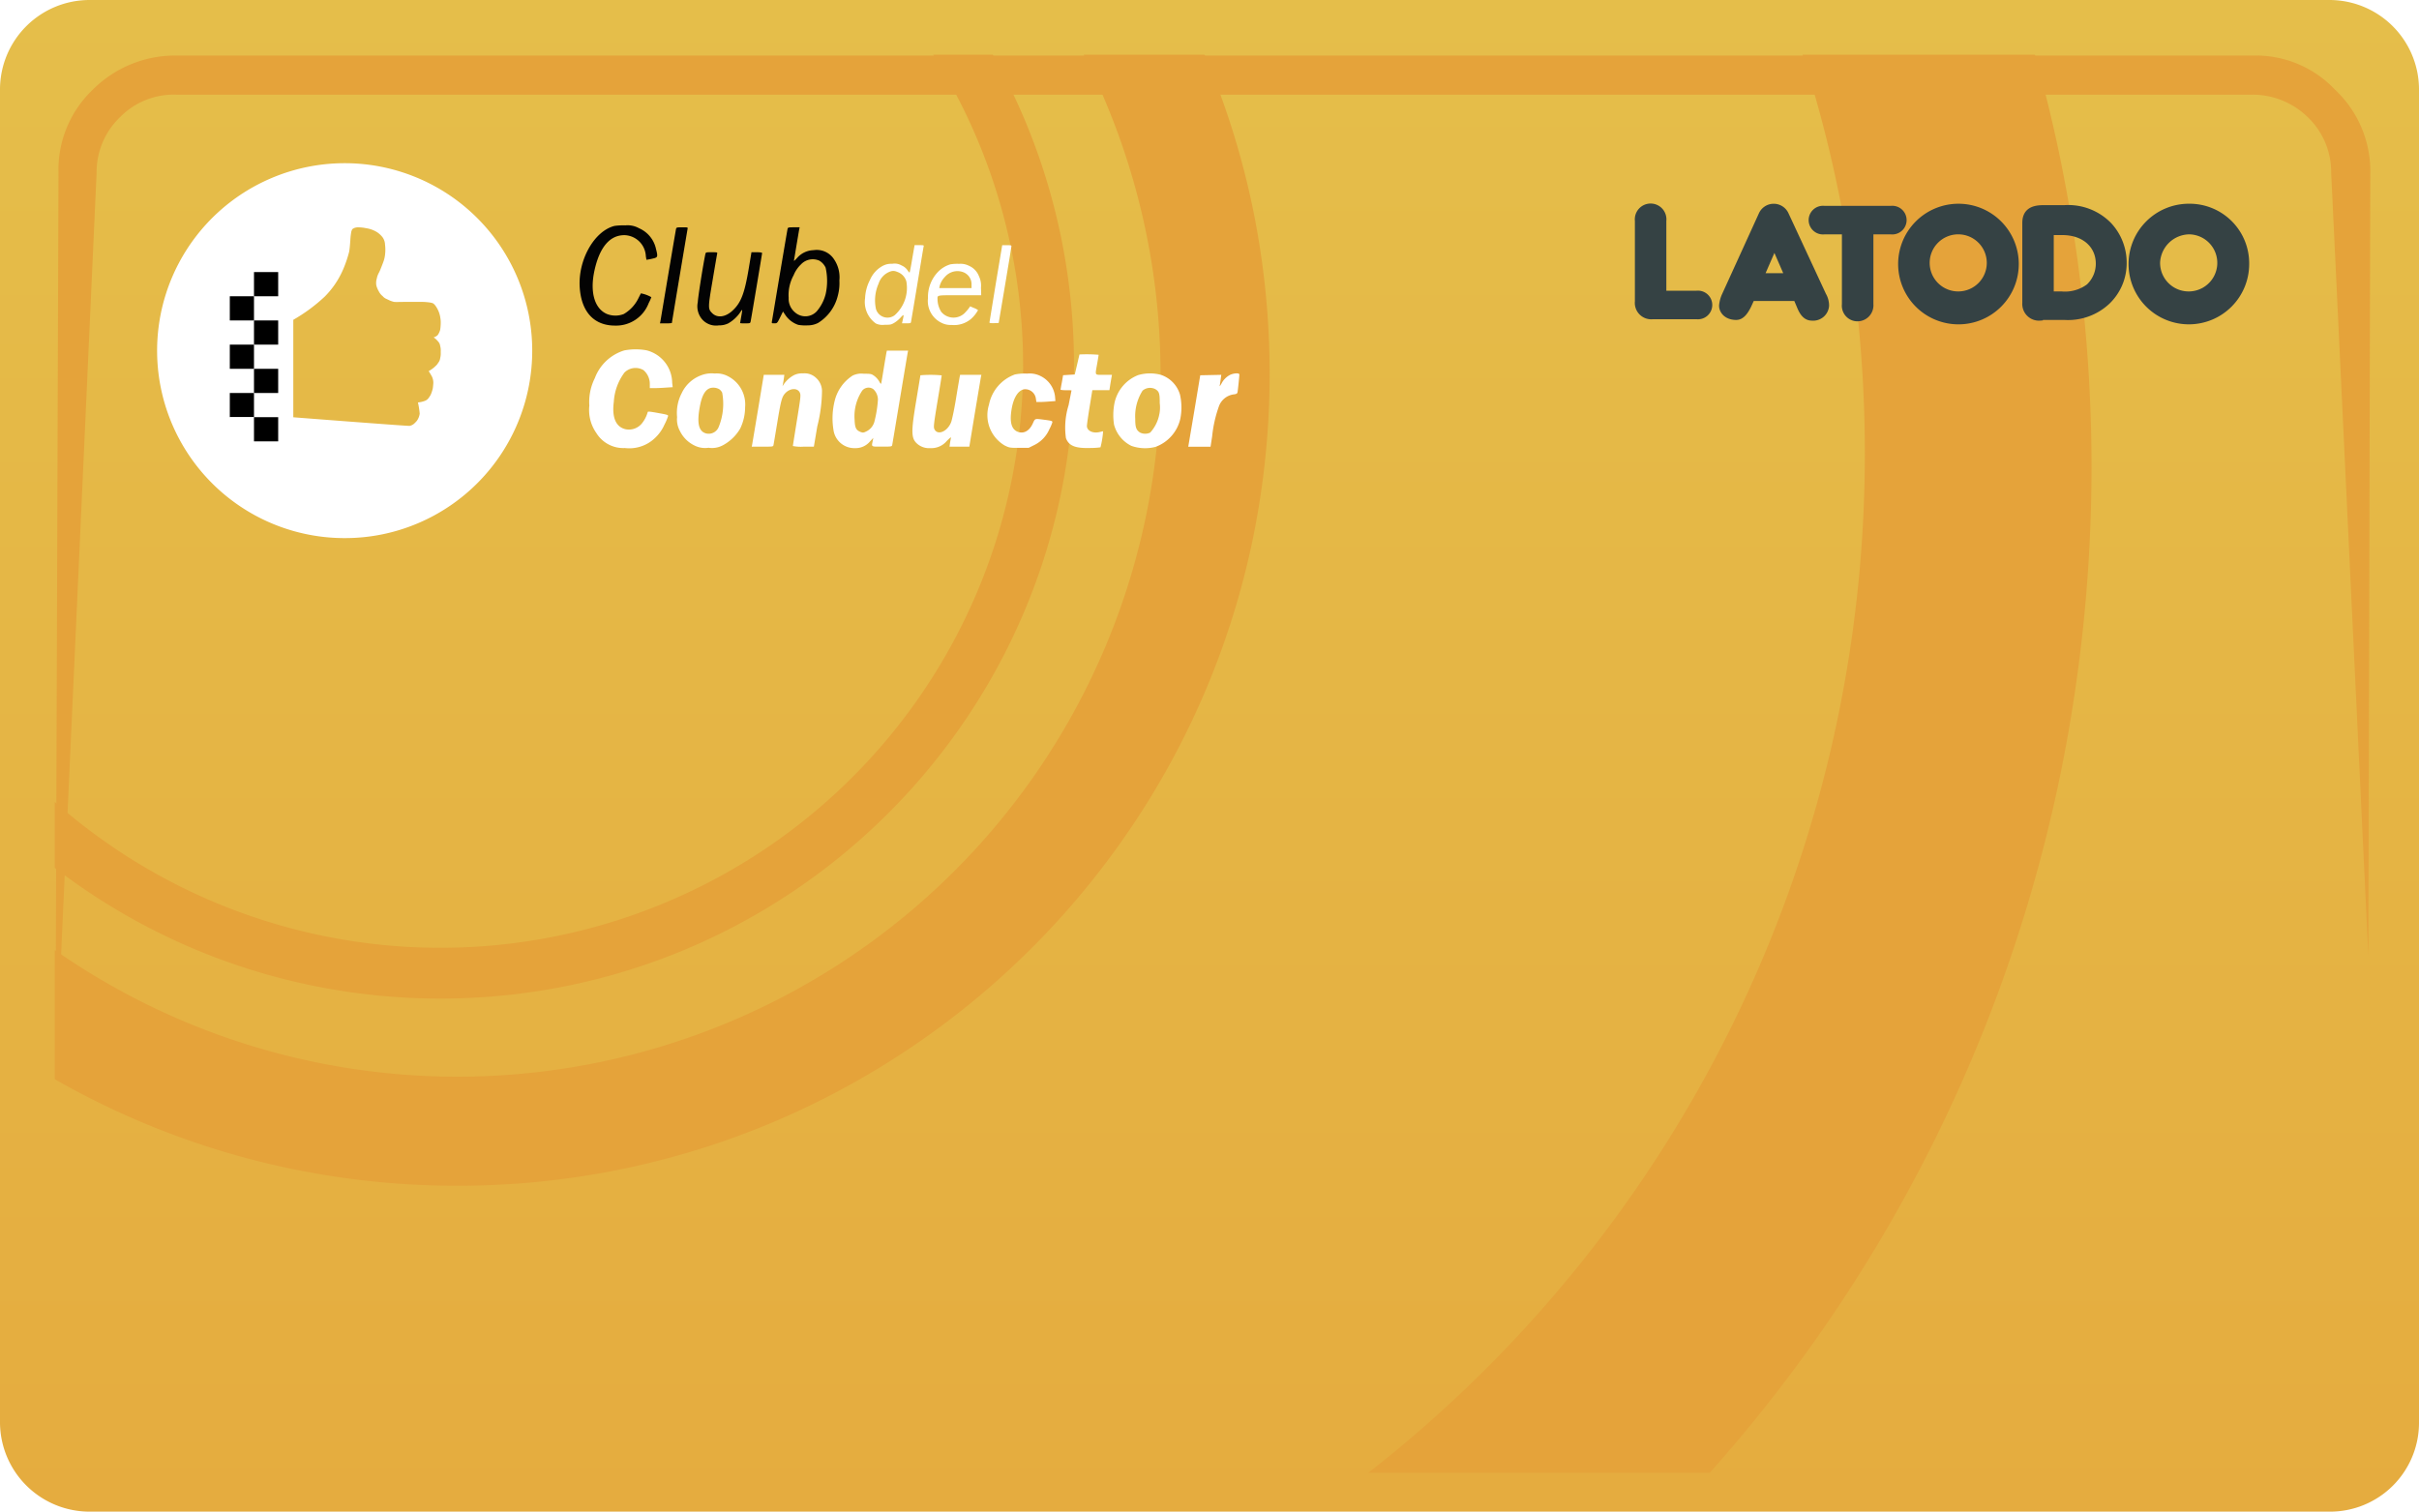 <svg xmlns="http://www.w3.org/2000/svg" xmlns:xlink="http://www.w3.org/1999/xlink" width="200" height="125.01" viewBox="0 0 200 125.01">
  <defs>
    <style>
      .cls-1 {
        fill: none;
        stroke: red;
        stroke-width: 4px;
      }

      .cls-2 {
        fill: url(#linear-gradient);
      }

      .cls-3 {
        clip-path: url(#clip-path);
      }

      .cls-4 {
        fill: #e5a33a;
      }

      .cls-5 {
        fill: #354244;
        stroke: #354244;
        stroke-width: 0.5px;
      }

      .cls-6 {
        fill: #fff;
      }

      .cls-7 {
        fill: #030303;
      }

      .cls-8 {
        filter: url(#Trazado_226);
      }

      .cls-9 {
        filter: url(#Trazado_225);
      }

      .cls-10 {
        filter: url(#Trazado_224);
      }

      .cls-11 {
        filter: url(#Trazado_223);
      }

      .cls-12 {
        filter: url(#Trazado_222);
      }

      .cls-13 {
        filter: url(#Trazado_221);
      }

      .cls-14 {
        filter: url(#Trazado_220);
      }

      .cls-15 {
        filter: url(#Trazado_219);
      }

      .cls-16 {
        filter: url(#Trazado_218);
      }

      .cls-17 {
        filter: url(#Trazado_217);
      }

      .cls-18 {
        filter: url(#Trazado_216);
      }

      .cls-19 {
        filter: url(#Trazado_215);
      }

      .cls-20 {
        filter: url(#Trazado_214);
      }

      .cls-21 {
        filter: url(#Trazado_213);
      }

      .cls-22 {
        filter: url(#Trazado_212);
      }

      .cls-23 {
        filter: url(#Trazado_211);
      }

      .cls-24 {
        filter: url(#Sustracción_1);
      }
    </style>
    <linearGradient id="linear-gradient" x1="0.5" x2="0.5" y2="1" gradientUnits="objectBoundingBox">
      <stop offset="0" stop-color="#e5be4a"/>
      <stop offset="1" stop-color="#e5ac3f"/>
    </linearGradient>
    <clipPath id="clip-path">
      <rect id="Rectángulo_116" data-name="Rectángulo 116" class="cls-1" width="191.45" height="117.267" rx="8"/>
    </clipPath>
    <filter id="Sustracción_1" x="12" y="12.5" width="32" height="32" filterUnits="userSpaceOnUse">
      <feOffset dx="1" dy="1" input="SourceAlpha"/>
      <feGaussianBlur result="blur"/>
      <feFlood flood-color="#caa846"/>
      <feComposite operator="in" in2="blur"/>
      <feComposite in="SourceGraphic"/>
    </filter>
    <filter id="Trazado_211" x="46.926" y="17.638" width="7.417" height="9.288" filterUnits="userSpaceOnUse">
      <feOffset dx="1" dy="1" input="SourceAlpha"/>
      <feGaussianBlur result="blur-2"/>
      <feFlood flood-color="#caa846"/>
      <feComposite operator="in" in2="blur-2"/>
      <feComposite in="SourceGraphic"/>
    </filter>
    <filter id="Trazado_212" x="53.574" y="17.803" width="3.295" height="8.941" filterUnits="userSpaceOnUse">
      <feOffset dx="1" dy="1" input="SourceAlpha"/>
      <feGaussianBlur result="blur-3"/>
      <feFlood flood-color="#caa846"/>
      <feComposite operator="in" in2="blur-3"/>
      <feComposite in="SourceGraphic"/>
    </filter>
    <filter id="Trazado_213" x="62.812" y="17.803" width="6.59" height="9.115" filterUnits="userSpaceOnUse">
      <feOffset dx="1" dy="1" input="SourceAlpha"/>
      <feGaussianBlur result="blur-4"/>
      <feFlood flood-color="#caa846"/>
      <feComposite operator="in" in2="blur-4"/>
      <feComposite in="SourceGraphic"/>
    </filter>
    <filter id="Trazado_214" x="70.518" y="19.282" width="5.854" height="7.58" filterUnits="userSpaceOnUse">
      <feOffset dx="1" dy="1" input="SourceAlpha"/>
      <feGaussianBlur result="blur-5"/>
      <feFlood flood-color="#caa846"/>
      <feComposite operator="in" in2="blur-5"/>
      <feComposite in="SourceGraphic"/>
    </filter>
    <filter id="Trazado_215" x="80.81" y="19.282" width="2.819" height="7.45" filterUnits="userSpaceOnUse">
      <feOffset dx="1" dy="1" input="SourceAlpha"/>
      <feGaussianBlur result="blur-6"/>
      <feFlood flood-color="#caa846"/>
      <feComposite operator="in" in2="blur-6"/>
      <feComposite in="SourceGraphic"/>
    </filter>
    <filter id="Trazado_216" x="75.733" y="20.824" width="5.396" height="6.057" filterUnits="userSpaceOnUse">
      <feOffset dx="1" dy="1" input="SourceAlpha"/>
      <feGaussianBlur result="blur-7"/>
      <feFlood flood-color="#caa846"/>
      <feComposite operator="in" in2="blur-7"/>
      <feComposite in="SourceGraphic"/>
    </filter>
    <filter id="Trazado_217" x="56.686" y="19.864" width="6.327" height="7.054" filterUnits="userSpaceOnUse">
      <feOffset dx="1" dy="1" input="SourceAlpha"/>
      <feGaussianBlur result="blur-8"/>
      <feFlood flood-color="#caa846"/>
      <feComposite operator="in" in2="blur-8"/>
      <feComposite in="SourceGraphic"/>
    </filter>
    <filter id="Trazado_218" x="47.733" y="27.888" width="7.892" height="9.169" filterUnits="userSpaceOnUse">
      <feOffset dx="1" dy="1" input="SourceAlpha"/>
      <feGaussianBlur result="blur-9"/>
      <feFlood flood-color="#caa846"/>
      <feComposite operator="in" in2="blur-9"/>
      <feComposite in="SourceGraphic"/>
    </filter>
    <filter id="Trazado_219" x="67.833" y="28.002" width="7.251" height="9.062" filterUnits="userSpaceOnUse">
      <feOffset dx="1" dy="1" input="SourceAlpha"/>
      <feGaussianBlur result="blur-10"/>
      <feFlood flood-color="#caa846"/>
      <feComposite operator="in" in2="blur-10"/>
      <feComposite in="SourceGraphic"/>
    </filter>
    <filter id="Trazado_220" x="86.687" y="28.301" width="5.25" height="8.755" filterUnits="userSpaceOnUse">
      <feOffset dx="1" dy="1" input="SourceAlpha"/>
      <feGaussianBlur result="blur-11"/>
      <feFlood flood-color="#caa846"/>
      <feComposite operator="in" in2="blur-11"/>
      <feComposite in="SourceGraphic"/>
    </filter>
    <filter id="Trazado_221" x="54.984" y="29.89" width="6.631" height="7.144" filterUnits="userSpaceOnUse">
      <feOffset dx="1" dy="1" input="SourceAlpha"/>
      <feGaussianBlur result="blur-12"/>
      <feFlood flood-color="#caa846"/>
      <feComposite operator="in" in2="blur-12"/>
      <feComposite in="SourceGraphic"/>
    </filter>
    <filter id="Trazado_222" x="61.148" y="29.881" width="6.826" height="7.062" filterUnits="userSpaceOnUse">
      <feOffset dx="1" dy="1" input="SourceAlpha"/>
      <feGaussianBlur result="blur-13"/>
      <feFlood flood-color="#caa846"/>
      <feComposite operator="in" in2="blur-13"/>
      <feComposite in="SourceGraphic"/>
    </filter>
    <filter id="Trazado_223" x="80.678" y="29.899" width="6.59" height="7.136" filterUnits="userSpaceOnUse">
      <feOffset dx="1" dy="1" input="SourceAlpha"/>
      <feGaussianBlur result="blur-14"/>
      <feFlood flood-color="#caa846"/>
      <feComposite operator="in" in2="blur-14"/>
      <feComposite in="SourceGraphic"/>
    </filter>
    <filter id="Trazado_224" x="91.05" y="29.88" width="6.633" height="7.185" filterUnits="userSpaceOnUse">
      <feOffset dx="1" dy="1" input="SourceAlpha"/>
      <feGaussianBlur result="blur-15"/>
      <feFlood flood-color="#caa846"/>
      <feComposite operator="in" in2="blur-15"/>
      <feComposite in="SourceGraphic"/>
    </filter>
    <filter id="Trazado_225" x="97.247" y="29.882" width="5.225" height="7.062" filterUnits="userSpaceOnUse">
      <feOffset dx="1" dy="1" input="SourceAlpha"/>
      <feGaussianBlur result="blur-16"/>
      <feFlood flood-color="#caa846"/>
      <feComposite operator="in" in2="blur-16"/>
      <feComposite in="SourceGraphic"/>
    </filter>
    <filter id="Trazado_226" x="74.443" y="30.003" width="6.703" height="7.062" filterUnits="userSpaceOnUse">
      <feOffset dx="1" dy="1" input="SourceAlpha"/>
      <feGaussianBlur result="blur-17"/>
      <feFlood flood-color="#caa846"/>
      <feComposite operator="in" in2="blur-17"/>
      <feComposite in="SourceGraphic"/>
    </filter>
  </defs>
  <g id="Club_del_conductor" data-name="Club del conductor" transform="translate(-1322 -225.5)">
    <g id="Grupo_370" data-name="Grupo 370" transform="translate(1322 225.5)">
      <g id="Club_del_conductor-2" data-name="Club del conductor" transform="translate(0 0)">
        <g id="Grupo_354" data-name="Grupo 354" transform="translate(0)">
          <path id="Trazado_179" data-name="Trazado 179" class="cls-2" d="M.3,7.324A7.407,7.407,0,0,1,7.707,0H192.893A7.407,7.407,0,0,1,200.3,7.324V117.686a7.353,7.353,0,0,1-7.407,7.324H7.707A7.407,7.407,0,0,1,.3,117.686V7.324Z" transform="translate(-0.3)"/>
        </g>
        <g id="Enmascarar_grupo_1" data-name="Enmascarar grupo 1" class="cls-3" transform="translate(4.527 4.527)">
          <g id="Grupo_353" data-name="Grupo 353" transform="translate(-77.181 -90.205)">
            <path id="Exclusión_4" data-name="Exclusión 4" class="cls-4" d="M122.789,248.566a121.267,121.267,0,0,1-68.653-21.226,124.435,124.435,0,0,1-51.642-78.01,126.992,126.992,0,0,1,0-50.095,124.378,124.378,0,0,1,51.642-78.01A122.34,122.34,0,0,1,74.994,9.767a121.6,121.6,0,0,1,95.59,0,122.341,122.341,0,0,1,20.857,11.459,124.436,124.436,0,0,1,51.642,78.01,126.992,126.992,0,0,1,0,50.095,124.379,124.379,0,0,1-51.642,78.01A122.342,122.342,0,0,1,170.584,238.8a121.132,121.132,0,0,1-47.795,9.767ZM121.666,16.695c-57.992,0-105.172,47.754-105.172,106.452S63.674,229.6,121.666,229.6s105.171-47.754,105.171-106.451S179.657,16.695,121.666,16.695Z" transform="translate(0 0)"/>
            <g id="Grupo_352" data-name="Grupo 352" transform="translate(43.312 49.433)">
              <path id="Exclusión_2" data-name="Exclusión 2" class="cls-4" d="M67.158,134.306a67.658,67.658,0,0,1-13.535-1.364,66.792,66.792,0,0,1-24.014-10.1A67.35,67.35,0,0,1,5.278,93.292,66.812,66.812,0,0,1,1.364,80.687a67.8,67.8,0,0,1,0-27.067A66.783,66.783,0,0,1,11.469,29.607,67.353,67.353,0,0,1,41.017,5.277,66.824,66.824,0,0,1,53.623,1.364a67.817,67.817,0,0,1,27.069,0,66.793,66.793,0,0,1,24.014,10.1,67.35,67.35,0,0,1,24.332,29.545,66.811,66.811,0,0,1,3.913,12.605,67.8,67.8,0,0,1,0,27.067A66.782,66.782,0,0,1,122.846,104.7,67.353,67.353,0,0,1,93.3,129.029a66.824,66.824,0,0,1-12.606,3.913A67.659,67.659,0,0,1,67.158,134.306Zm0-125.285a58.132,58.132,0,1,0,58.137,58.132A58.2,58.2,0,0,0,67.158,9.021Z" transform="translate(0 0)"/>
              <path id="Exclusión_3" data-name="Exclusión 3" class="cls-4" d="M52.388,104.769A52.778,52.778,0,0,1,41.83,103.7,52.1,52.1,0,0,1,23.1,95.822,52.538,52.538,0,0,1,4.117,72.775a52.118,52.118,0,0,1-3.053-9.833,52.892,52.892,0,0,1,0-21.115A52.1,52.1,0,0,1,8.947,23.1,52.54,52.54,0,0,1,32,4.117,52.128,52.128,0,0,1,41.83,1.064a52.9,52.9,0,0,1,21.116,0A52.1,52.1,0,0,1,81.679,8.946a52.538,52.538,0,0,1,18.981,23.048,52.12,52.12,0,0,1,3.053,9.833,52.892,52.892,0,0,1,0,21.115,52.1,52.1,0,0,1-7.883,18.731A52.541,52.541,0,0,1,72.78,100.652a52.127,52.127,0,0,1-9.834,3.052A52.778,52.778,0,0,1,52.388,104.769Zm0-100.559a48.179,48.179,0,1,0,48.183,48.179A48.235,48.235,0,0,0,52.392,4.21Z" transform="translate(13.361 14.057)"/>
            </g>
          </g>
          <path id="Trazado_178" data-name="Trazado 178" class="cls-4" d="M182.684,2.6H11.022A9.643,9.643,0,0,0,4.071,5.429h0A9.15,9.15,0,0,0,1.242,12.3L1,83.582l.162-.081L4.394,12.3a6.293,6.293,0,0,1,1.94-4.607,6.217,6.217,0,0,1,4.607-1.859H182.6a6.545,6.545,0,0,1,4.607,1.859,6.293,6.293,0,0,1,1.94,4.607l3.071,64.737.162-64.737a9.223,9.223,0,0,0-2.91-6.87A9.02,9.02,0,0,0,182.684,2.6Z" transform="translate(-0.934 -2.534)"/>
        </g>
      </g>
      <g id="Grupo_351" data-name="Grupo 351" transform="translate(135.421 17.1)">
        <path id="Trazado_171" data-name="Trazado 171" class="cls-5" d="M10.7,15.692h2.748a.935.935,0,1,1,0,1.856H9.828A1.105,1.105,0,0,1,8.6,16.33V9.66a1.057,1.057,0,1,1,2.1,0Z" transform="translate(-8.6 -8.5)"/>
        <path id="Trazado_172" data-name="Trazado 172" class="cls-5" d="M25.938,14.242,24.827,11.69l-1.111,2.552Zm.7,1.8H22.956l-.292.638c-.292.58-.585.928-.994.928-.819,0-1.169-.522-1.169-.928a2.639,2.639,0,0,1,.234-.87l3.04-6.671a1.093,1.093,0,0,1,1.988,0l3.1,6.671a1.719,1.719,0,0,1,.234.87,1.067,1.067,0,0,1-1.169.986c-.468,0-.76-.348-.994-.928Z" transform="translate(-13.542 -8.5)"/>
        <path id="Trazado_173" data-name="Trazado 173" class="cls-5" d="M38.253,10.656v6.032a1.074,1.074,0,0,1-1.052,1.16,1.043,1.043,0,0,1-1.052-1.16V10.656h-1.7a.935.935,0,1,1,0-1.856h5.5a.935.935,0,1,1,0,1.856Z" transform="translate(-19.033 -8.625)"/>
        <path id="Trazado_174" data-name="Trazado 174" class="cls-5" d="M48.3,13.141a2.61,2.61,0,0,0,2.631,2.61,2.611,2.611,0,1,0-2.631-2.61m7.367.058a4.737,4.737,0,1,1-4.736-4.7,4.735,4.735,0,0,1,4.736,4.7" transform="translate(-24.428 -8.5)"/>
        <path id="Trazado_175" data-name="Trazado 175" class="cls-5" d="M66,15.834h.877a3.317,3.317,0,0,0,2.28-.638,2.62,2.62,0,0,0,.819-1.914c0-1.45-1.111-2.61-3.04-2.61H66v5.162Zm-.877,1.914A1.132,1.132,0,0,1,63.9,16.53V9.918c0-.928.585-1.218,1.462-1.218h1.754A4.7,4.7,0,0,1,70.8,10.092a4.548,4.548,0,0,1,1.228,3.19,4.379,4.379,0,0,1-1.345,3.132,4.742,4.742,0,0,1-3.567,1.276H65.128Z" transform="translate(-31.869 -8.583)"/>
        <path id="Trazado_176" data-name="Trazado 176" class="cls-5" d="M81.2,13.141a2.61,2.61,0,0,0,2.631,2.61,2.611,2.611,0,0,0,.058-5.221,2.7,2.7,0,0,0-2.69,2.61m7.367.058a4.737,4.737,0,1,1-4.736-4.7,4.675,4.675,0,0,1,4.736,4.7" transform="translate(-38.277 -8.5)"/>
      </g>
    </g>
    <g id="Grupo_369" data-name="Grupo 369" transform="translate(1334 238)">
      <g id="Grupo_360" data-name="Grupo 360" transform="translate(0 0)">
        <g class="cls-24" transform="matrix(1, 0, 0, 1, -12, -12.5)">
          <path id="Sustracción_1-2" data-name="Sustracción 1" class="cls-6" d="M15.5,31A15.5,15.5,0,0,1,9.467,1.218,15.5,15.5,0,0,1,21.533,29.782,15.4,15.4,0,0,1,15.5,31ZM16.606,5.3h0a.841.841,0,0,0-.374.083c-.115.07-.119.083-.154.181-.008.021-.016.046-.028.076a5.565,5.565,0,0,0-.088.785c-.028.36-.058.731-.1.918a10.321,10.321,0,0,1-.486,1.425c-.009.019-.022.047-.037.081a7.222,7.222,0,0,1-1.49,2.179,13.866,13.866,0,0,1-2.6,1.92v8.06c.085.007,9.161.711,9.6.711h.015a.837.837,0,0,0,.361-.17,2.524,2.524,0,0,0,.24-.248,1.331,1.331,0,0,0,.235-.591,6.617,6.617,0,0,0-.146-.929,2.137,2.137,0,0,0,.544-.119.664.664,0,0,0,.345-.257l.032-.045a1.311,1.311,0,0,0,.182-.327,2.781,2.781,0,0,0,.132-.449s.038-.326.038-.434a1.23,1.23,0,0,0-.093-.461c-.068-.144-.282-.489-.291-.5a2.645,2.645,0,0,0,.481-.335c.05-.05.084-.081.112-.107a.806.806,0,0,0,.167-.2c.022-.034.04-.06.056-.082a.692.692,0,0,0,.13-.32,1.661,1.661,0,0,0,.051-.5c0-.027,0-.057,0-.089a1.352,1.352,0,0,0-.043-.434l-.008-.033a.606.606,0,0,0-.164-.343l-.022-.028a1.788,1.788,0,0,0-.352-.319.7.7,0,0,0,.352-.207,1.471,1.471,0,0,0,.186-.4,3.49,3.49,0,0,0,.05-.552,2.145,2.145,0,0,0-.039-.494l-.011-.07a2.183,2.183,0,0,0-.186-.558,2,2,0,0,0-.279-.434c-.02-.016-.036-.03-.049-.043-.057-.052-.086-.078-.31-.122a4.98,4.98,0,0,0-.75-.053h-1.4c-.014,0-.334.008-.574.008a2.409,2.409,0,0,1-.262-.008,2.162,2.162,0,0,1-.5-.186l-.119-.055a.84.84,0,0,1-.284-.193L18.651,11a1.147,1.147,0,0,1-.328-.4,1.91,1.91,0,0,1-.209-.5,1.276,1.276,0,0,1,.039-.567,1.579,1.579,0,0,1,.172-.475c.042-.083.089-.176.137-.3s.071-.179.091-.229c.039-.1.054-.134.125-.328a2.5,2.5,0,0,0,.155-.619,3.465,3.465,0,0,0,0-.867,1.088,1.088,0,0,0-.209-.6,1.906,1.906,0,0,0-.461-.422,2.369,2.369,0,0,0-.867-.317A3.485,3.485,0,0,0,16.606,5.3Z" transform="translate(12 12.5)"/>
        </g>
      </g>
      <g id="Grupo_359" data-name="Grupo 359" transform="translate(7 9)">
        <rect id="Rectángulo_118" data-name="Rectángulo 118" width="2" height="2" transform="translate(0 3)"/>
        <rect id="Rectángulo_120" data-name="Rectángulo 120" width="2" height="2" transform="translate(0 7)"/>
        <rect id="Rectángulo_122" data-name="Rectángulo 122" width="2" height="2" transform="translate(0 11)"/>
        <rect id="Rectángulo_123" data-name="Rectángulo 123" class="cls-6" width="2" height="2" transform="translate(0 13)"/>
        <rect id="Rectángulo_117" data-name="Rectángulo 117" width="2" height="2" transform="translate(2 1)"/>
        <rect id="Rectángulo_119" data-name="Rectángulo 119" width="2" height="2" transform="translate(2 5)"/>
        <rect id="Rectángulo_121" data-name="Rectángulo 121" width="2" height="2" transform="translate(2 9)"/>
        <rect id="Rectángulo_123-2" data-name="Rectángulo 123" width="2" height="2" transform="translate(2 13)"/>
      </g>
    </g>
    <g id="Grupo_368" data-name="Grupo 368" transform="translate(1368.926 243.138)">
      <g class="cls-23" transform="matrix(1, 0, 0, 1, -46.93, -17.64)">
        <path id="Trazado_211-2" data-name="Trazado 211" class="cls-7" d="M13.013-400.676c-1.673.418-3.025,2.807-2.879,5.08.133,2.031,1.182,3.164,2.922,3.164a2.881,2.881,0,0,0,2.782-1.861,3.466,3.466,0,0,0,.218-.491,2.836,2.836,0,0,0-.861-.315c-.012.018-.115.218-.23.449a3.044,3.044,0,0,1-1.188,1.261,1.9,1.9,0,0,1-1.4-.006c-1-.436-1.394-1.752-1.049-3.467.412-2.013,1.273-3.061,2.516-3.049a1.823,1.823,0,0,1,1.758,1.746l.048.291.218-.036c.121-.018.321-.067.449-.1.261-.079.279-.164.127-.746a2.416,2.416,0,0,0-1.406-1.728,1.937,1.937,0,0,0-1.134-.236A5.326,5.326,0,0,0,13.013-400.676Z" transform="translate(36.8 418.36)"/>
      </g>
      <g class="cls-22" transform="matrix(1, 0, 0, 1, -46.93, -17.64)">
        <path id="Trazado_212-2" data-name="Trazado 212" class="cls-7" d="M121.128-397.867c-.018.079-.309,1.788-.649,3.807s-.624,3.74-.643,3.831l-.036.17h.491a2.613,2.613,0,0,0,.491-.024c0-.042,1.273-7.65,1.3-7.784s.018-.133-.449-.133C121.194-398,121.158-397.988,121.128-397.867Z" transform="translate(-66.23 415.8)"/>
      </g>
      <g class="cls-21" transform="matrix(1, 0, 0, 1, -46.93, -17.64)">
        <path id="Trazado_213-2" data-name="Trazado 213" class="cls-7" d="M273.489-397.867c-.018.079-.309,1.788-.649,3.807s-.624,3.74-.643,3.831c-.03.164-.024.17.2.17s.236-.006.473-.485l.242-.491.212.315a2.1,2.1,0,0,0,1.049.788,3.456,3.456,0,0,0,.77.042,1.868,1.868,0,0,0,.867-.2,3.671,3.671,0,0,0,1.631-2.243,4.012,4.012,0,0,0,.133-1.273,2.647,2.647,0,0,0-.449-1.758,1.7,1.7,0,0,0-1.685-.746,1.869,1.869,0,0,0-1.376.661c-.206.224-.267.261-.242.158.018-.073.109-.637.212-1.255s.2-1.194.218-1.291l.036-.164H274C273.549-398,273.519-397.988,273.489-397.867Zm2.625,2.625a1.323,1.323,0,0,1,.521.576,5.015,5.015,0,0,1,.006,2.176,3.476,3.476,0,0,1-.74,1.437,1.283,1.283,0,0,1-1.782.1,1.464,1.464,0,0,1-.54-1.218,3.4,3.4,0,0,1,.412-1.867,2.541,2.541,0,0,1,.612-.9A1.333,1.333,0,0,1,276.113-395.242Z" transform="translate(-209.37 415.8)"/>
      </g>
      <g class="cls-20" transform="matrix(1, 0, 0, 1, -46.93, -17.64)">
        <path id="Trazado_214-2" data-name="Trazado 214" class="cls-6" d="M431.092-396.866c-.1.621-.2,1.134-.217,1.134a.874.874,0,0,1-.182-.217,1.142,1.142,0,0,0-.473-.375,1.147,1.147,0,0,0-.784-.138,1.461,1.461,0,0,0-.789.177,2.377,2.377,0,0,0-1.05,1.168,3.584,3.584,0,0,0-.4,1.5,2.178,2.178,0,0,0,.892,2.09,1.275,1.275,0,0,0,.72.108c.483,0,.537-.01.779-.148a2.422,2.422,0,0,0,.532-.434c.291-.31.3-.306.2.148l-.069.31h.36c.355,0,.365,0,.389-.138.015-.074.251-1.474.522-3.115s.5-3.031.518-3.1c.025-.1.015-.108-.36-.108h-.389Zm-1.257,1.065a1.181,1.181,0,0,1,.774.789,3.026,3.026,0,0,1-.961,2.8.991.991,0,0,1-1.553-.522,3.415,3.415,0,0,1,.217-2.08,1.567,1.567,0,0,1,1.01-1.025A.7.7,0,0,1,429.836-395.8Z" transform="translate(-356.67 417.28)"/>
      </g>
      <g class="cls-19" transform="matrix(1, 0, 0, 1, -46.93, -17.64)">
        <path id="Trazado_215-2" data-name="Trazado 215" class="cls-6" d="M636.527-394.836c-.291,1.745-.527,3.2-.527,3.233s.094.059.38.049l.384-.015.527-3.13c.291-1.72.527-3.169.527-3.218,0-.074-.044-.084-.379-.084h-.384Z" transform="translate(-555.19 417.28)"/>
      </g>
      <g class="cls-18" transform="matrix(1, 0, 0, 1, -46.93, -17.64)">
        <path id="Trazado_216-2" data-name="Trazado 216" class="cls-6" d="M534.853-366.679a2.388,2.388,0,0,0-1.055.656,3,3,0,0,0-.8,2.144,2,2,0,0,0,1.124,2.04,1.619,1.619,0,0,0,.813.173,2.17,2.17,0,0,0,1.617-.493,2.739,2.739,0,0,0,.586-.734,1.433,1.433,0,0,0-.33-.173l-.325-.138-.079.118a3.038,3.038,0,0,1-.291.35,1.318,1.318,0,0,1-2.016-.01,2.015,2.015,0,0,1-.31-1.01c0-.394-.148-.365,1.833-.365H537.4l-.02-.631a1.782,1.782,0,0,0-.168-.946,1.529,1.529,0,0,0-.8-.848,1.547,1.547,0,0,0-.843-.173A3.68,3.68,0,0,0,534.853-366.679Zm1.1.665A1.065,1.065,0,0,1,536.6-365v.286h-2.671l.034-.163a1.694,1.694,0,0,1,.434-.759A1.362,1.362,0,0,1,535.957-366.013Z" transform="translate(-457.27 387.54)"/>
      </g>
      <g class="cls-17" transform="matrix(1, 0, 0, 1, -46.93, -17.64)">
        <path id="Trazado_217-2" data-name="Trazado 217" class="cls-7" d="M171.76-363.836c-.212,1.037-.6,3.51-.624,3.971a1.651,1.651,0,0,0,.352,1.406,1.523,1.523,0,0,0,1.382.509,1.711,1.711,0,0,0,.782-.164,3.015,3.015,0,0,0,.982-.9c.212-.321.212-.321.091.352-.048.285-.091.521-.091.527a2.2,2.2,0,0,0,.418.018c.412,0,.424-.006.455-.17.067-.327.946-5.571.946-5.638,0-.048-.145-.073-.443-.073h-.436l-.23,1.376c-.346,2.061-.643,2.819-1.352,3.467-.582.533-1.249.612-1.667.194-.352-.352-.352-.443.036-2.716.188-1.128.358-2.11.376-2.188.03-.127.018-.133-.455-.133S171.8-364,171.76-363.836Z" transform="translate(-114.44 383.86)"/>
      </g>
      <g class="cls-16" transform="matrix(1, 0, 0, 1, -46.93, -17.64)">
        <path id="Trazado_218-2" data-name="Trazado 218" class="cls-6" d="M12.392-175.8a3.781,3.781,0,0,0-2.437,2.291,4.39,4.39,0,0,0-.455,2.279,3.31,3.31,0,0,0,.582,2.267,2.62,2.62,0,0,0,2.358,1.237,3.057,3.057,0,0,0,2.558-.9,3.286,3.286,0,0,0,.709-1.031,4.427,4.427,0,0,0,.309-.727c0-.079-.158-.121-.746-.224-.867-.158-.952-.158-.952-.061a2.617,2.617,0,0,1-.485.921,1.384,1.384,0,0,1-1.334.467c-.806-.182-1.146-.976-.976-2.261a4.489,4.489,0,0,1,.885-2.431,1.3,1.3,0,0,1,1.564-.2,1.491,1.491,0,0,1,.527,1.14v.352h.382c.212,0,.643-.018.952-.042l.558-.036-.042-.37a2.807,2.807,0,0,0-2.122-2.679A5.058,5.058,0,0,0,12.392-175.8Z" transform="translate(38.23 203.78)"/>
      </g>
      <g class="cls-15" transform="matrix(1, 0, 0, 1, -46.93, -17.64)">
        <path id="Trazado_219-2" data-name="Trazado 219" class="cls-6" d="M345.533-173.836c-.018.1-.121.685-.224,1.322s-.194,1.188-.212,1.237-.085-.03-.164-.182a1.568,1.568,0,0,0-.4-.449c-.249-.176-.291-.182-.873-.182a1.623,1.623,0,0,0-.921.152,3.461,3.461,0,0,0-1.485,2.091,5.939,5.939,0,0,0-.1,2.394,1.741,1.741,0,0,0,1.788,1.515,1.544,1.544,0,0,0,1.225-.546l.279-.3-.048.255c-.1.5-.152.467.764.467.794,0,.818-.006.849-.139.018-.073.3-1.782.637-3.8s.624-3.74.643-3.837l.036-.164h-1.758Zm-1.079,3.025a1.193,1.193,0,0,1,.376.861,9.636,9.636,0,0,1-.273,1.746,1.26,1.26,0,0,1-.655.867c-.267.133-.309.133-.509.061-.37-.145-.467-.346-.491-.994a3.805,3.805,0,0,1,.63-2.425A.676.676,0,0,1,344.454-170.811Z" transform="translate(-273.24 202)"/>
      </g>
      <g class="cls-14" transform="matrix(1, 0, 0, 1, -46.93, -17.64)">
        <path id="Trazado_220-2" data-name="Trazado 220" class="cls-6" d="M653.662-169.054c0,.012-.091.388-.194.837l-.194.818-.485.03-.479.03-.1.576c-.061.315-.109.594-.109.618s.2.048.449.048a4.535,4.535,0,0,1,.455.012c0,.012-.109.564-.242,1.231a6.223,6.223,0,0,0-.218,2.722c.242.637.776.849,2.013.812a6.105,6.105,0,0,0,.843-.055,7.463,7.463,0,0,0,.218-1.328c-.018,0-.145.03-.279.061-.564.139-1.061-.1-1.061-.5,0-.109.1-.818.224-1.582l.224-1.376h1.412l.073-.473c.042-.255.091-.54.109-.636l.03-.164h-.673c-.788,0-.727.1-.552-.909.067-.382.121-.715.121-.746A11.452,11.452,0,0,0,653.662-169.054Z" transform="translate(-565.41 197.37)"/>
      </g>
      <g class="cls-13" transform="matrix(1, 0, 0, 1, -46.93, -17.64)">
        <path id="Trazado_221-2" data-name="Trazado 221" class="cls-6" d="M131.158-142.722a2.881,2.881,0,0,0-1.667,1.509,3.51,3.51,0,0,0-.376,1.964,1.986,1.986,0,0,0,.224,1.134,2.588,2.588,0,0,0,1.2,1.212,1.944,1.944,0,0,0,1.176.194,1.884,1.884,0,0,0,1.218-.224,3.644,3.644,0,0,0,1.4-1.364,4.092,4.092,0,0,0,.406-1.77,2.617,2.617,0,0,0-1.443-2.57,1.99,1.99,0,0,0-1.073-.212A2.388,2.388,0,0,0,131.158-142.722Zm1.443,1.17a.816.816,0,0,1,.242.285,5.053,5.053,0,0,1-.285,2.831.888.888,0,0,1-1.049.54c-.63-.17-.782-.891-.485-2.358.164-.818.436-1.267.843-1.394A1,1,0,0,1,132.6-141.552Z" transform="translate(-74.13 172.74)"/>
      </g>
      <g class="cls-12" transform="matrix(1, 0, 0, 1, -46.93, -17.64)">
        <path id="Trazado_222-2" data-name="Trazado 222" class="cls-6" d="M234.3-142.855a2.416,2.416,0,0,0-.849.764l-.1.152.03-.152c.018-.085.055-.3.079-.473l.042-.315h-1.7l-.467,2.831c-.261,1.564-.485,2.9-.5,2.97l-.03.139h.885c.867,0,.885,0,.915-.133.018-.079.152-.879.3-1.776.309-1.885.394-2.194.643-2.479.406-.467,1.061-.5,1.243-.061.079.194.061.37-.249,2.273-.182,1.134-.333,2.085-.333,2.122a3.323,3.323,0,0,0,.867.055h.867l.285-1.685a12.379,12.379,0,0,0,.388-2.952,1.487,1.487,0,0,0-.5-1.061,1.37,1.37,0,0,0-1.067-.364A1.517,1.517,0,0,0,234.3-142.855Z" transform="translate(-169.65 172.88)"/>
      </g>
      <g class="cls-11" transform="matrix(1, 0, 0, 1, -46.93, -17.64)">
        <path id="Trazado_223-2" data-name="Trazado 223" class="cls-6" d="M555.218-142.651a3.339,3.339,0,0,0-2.146,2.5,2.912,2.912,0,0,0,1.291,3.37c.394.194.424.2,1.194.2h.794l.461-.23a2.6,2.6,0,0,0,1.261-1.328,3.116,3.116,0,0,0,.242-.57c0-.1-.091-.121-.746-.206-.715-.091-.685-.1-.867.3-.261.588-.691.861-1.164.733-.509-.139-.727-.63-.649-1.479.109-1.17.5-1.928,1.067-2.061a.893.893,0,0,1,.994.776l.042.273h.285c.152,0,.509-.018.788-.042l.5-.036-.03-.358a2.15,2.15,0,0,0-1.176-1.7,2,2,0,0,0-1.134-.212A4.134,4.134,0,0,0,555.218-142.651Z" transform="translate(-472.3 172.62)"/>
      </g>
      <g class="cls-10" transform="matrix(1, 0, 0, 1, -46.93, -17.64)">
        <path id="Trazado_224-2" data-name="Trazado 224" class="cls-6" d="M726.13-142.886a3.182,3.182,0,0,0-1.97,2.407,5.128,5.128,0,0,0-.018,1.691,2.737,2.737,0,0,0,1.431,1.752,3.418,3.418,0,0,0,1.994.085,3.242,3.242,0,0,0,2.049-2.3,4.77,4.77,0,0,0-.024-2.031,2.448,2.448,0,0,0-1.57-1.625A3.457,3.457,0,0,0,726.13-142.886Zm1.443,1.17c.3.188.352.358.346,1.146a3.1,3.1,0,0,1-.788,2.437.957.957,0,0,1-.843-.006c-.315-.206-.394-.43-.394-1.128a3.946,3.946,0,0,1,.606-2.334A.949.949,0,0,1,727.573-141.717Z" transform="translate(-633.03 172.91)"/>
      </g>
      <g class="cls-9" transform="matrix(1, 0, 0, 1, -46.93, -17.64)">
        <path id="Trazado_225-2" data-name="Trazado 225" class="cls-6" d="M829.767-142.883a1.657,1.657,0,0,0-.727.733c-.152.255-.158.261-.127.085.018-.1.049-.327.073-.5l.042-.315-.873.018-.867.018-.491,2.952-.5,2.958h1.843l.133-.861a10.507,10.507,0,0,1,.546-2.443,1.512,1.512,0,0,1,1.291-1.031c.17-.024.236-.067.261-.17.03-.145.152-1.322.152-1.467S830.071-143.022,829.767-142.883Z" transform="translate(-729.05 172.88)"/>
      </g>
      <g class="cls-8" transform="matrix(1, 0, 0, 1, -46.93, -17.64)">
        <path id="Trazado_226-2" data-name="Trazado 226" class="cls-6" d="M450.782-140.964c0,.018-.152.927-.333,2.025-.461,2.752-.443,3.213.115,3.68a1.5,1.5,0,0,0,1.049.321,1.659,1.659,0,0,0,1.346-.588c.309-.309.376-.352.346-.23-.024.085-.055.273-.079.424l-.036.273h1.637l.467-2.837c.261-1.558.485-2.892.5-2.97l.03-.133h-1.758l-.036.164c-.018.1-.158.9-.3,1.782s-.333,1.764-.4,1.946c-.3.812-1.158,1.158-1.4.576-.067-.164-.036-.449.267-2.279.194-1.152.346-2.116.346-2.146A10.017,10.017,0,0,0,450.782-140.964Z" transform="translate(-375.68 171)"/>
      </g>
    </g>
  </g>
</svg>
